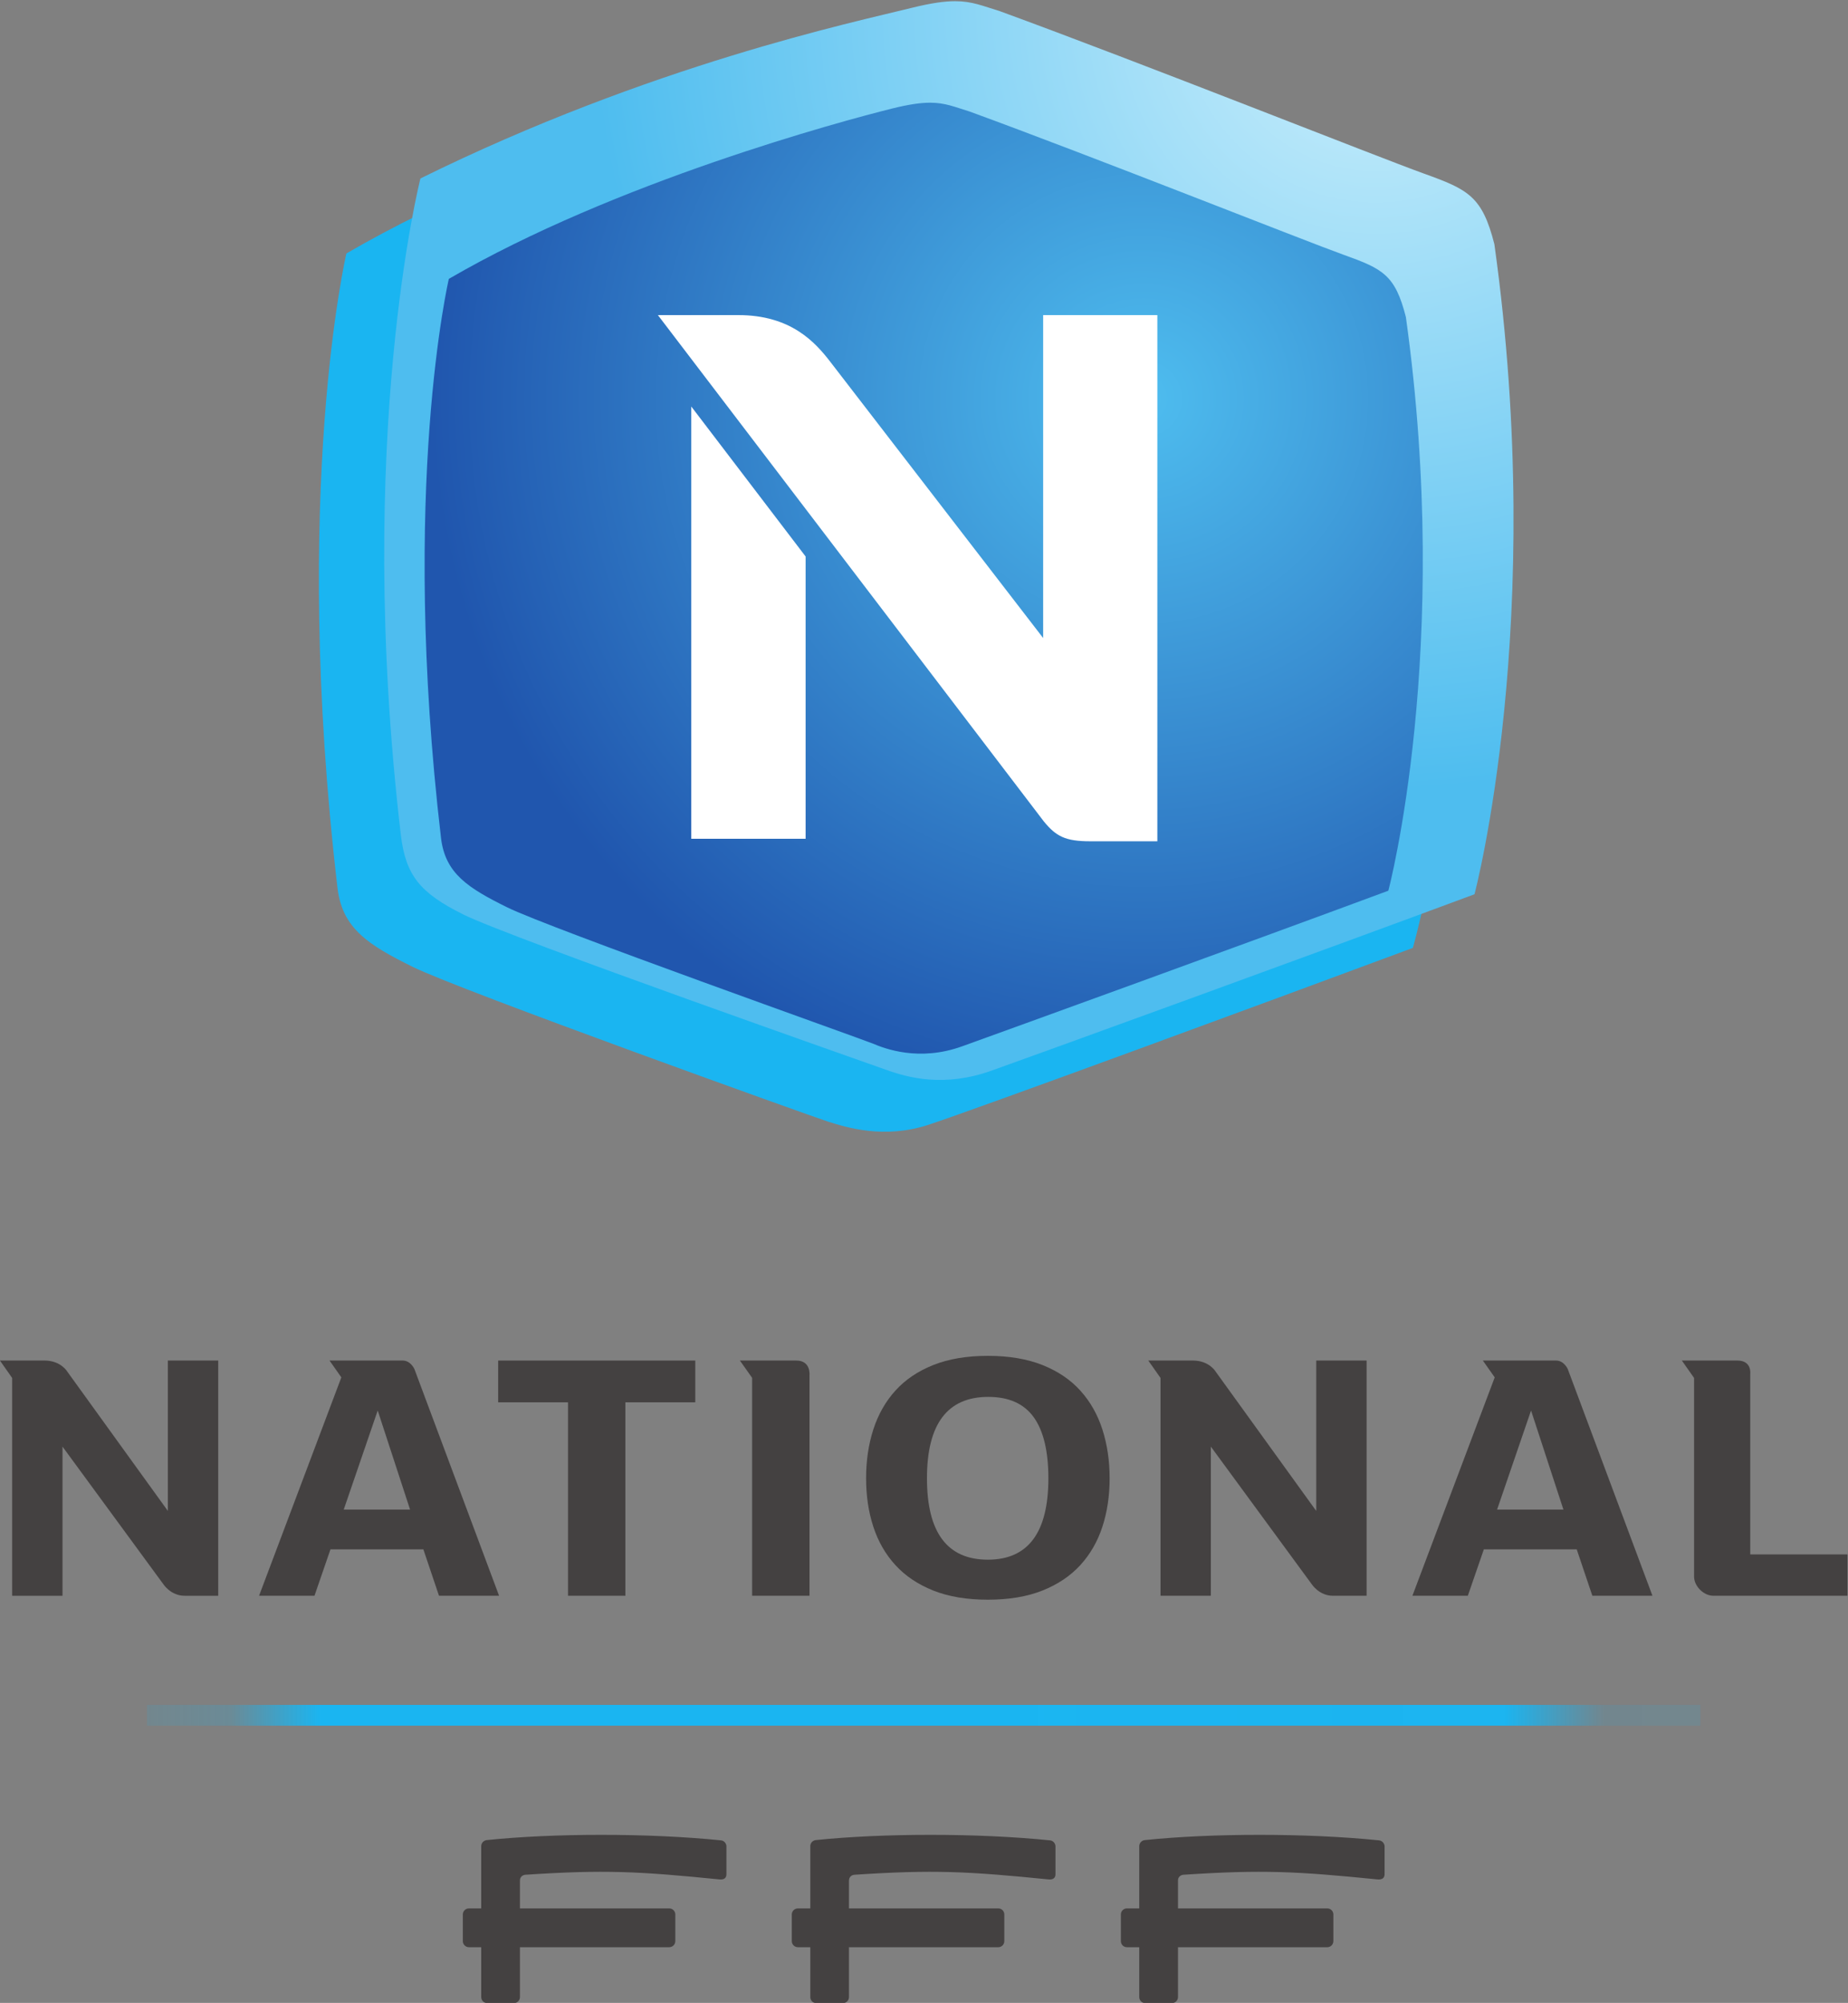 <?xml version="1.0" encoding="UTF-8" standalone="no"?>
<svg
   xmlns:dc="http://purl.org/dc/elements/1.1/"
   xmlns:cc="http://creativecommons.org/ns#"
   xmlns:rdf="http://www.w3.org/1999/02/22-rdf-syntax-ns#"
   xmlns:svg="http://www.w3.org/2000/svg"
   xmlns="http://www.w3.org/2000/svg"
   xmlns:xlink="http://www.w3.org/1999/xlink"
   xmlns:sodipodi="http://sodipodi.sourceforge.net/DTD/sodipodi-0.dtd"
   xmlns:inkscape="http://www.inkscape.org/namespaces/inkscape"
   inkscape:version="1.0 (4035a4f, 2020-05-01)"
   sodipodi:docname="Logo National FFF.svg"
   viewBox="0 0 646.266 700"
   height="700"
   width="646.266"
   xml:space="preserve"
   id="svg833"
   version="1.1"><rect x="0" y="0" width="646.266" height="700" fill="#808080" stroke="none"/><defs
     id="defs837"><linearGradient
       id="linearGradient12800"
       inkscape:collect="always"><stop
         id="stop12796"
         offset="0"
         style="stop-color:#18b7ef;stop-opacity:0.125" /><stop
         style="stop-color:#19b5f0;stop-opacity:0.204"
         offset="0.054"
         id="stop12810" /><stop
         style="stop-color:#1ab5f1;stop-opacity:1;"
         offset="0.112"
         id="stop12808" /><stop
         style="stop-color:#1ab5f1;stop-opacity:1"
         offset="0.515"
         id="stop12804" /><stop
         id="stop12806"
         offset="0.874"
         style="stop-color:#1ab5f1;stop-opacity:0.988" /><stop
         style="stop-color:#17b2f0;stop-opacity:0.129"
         offset="0.938"
         id="stop12812" /><stop
         id="stop12798"
         offset="1"
         style="stop-color:#18b7ef;stop-opacity:0.125" /></linearGradient><radialGradient
       id="radialGradient1033"
       spreadMethod="pad"
       gradientTransform="matrix(-28.245,-29.186,-29.186,28.245,137.996,758.207)"
       gradientUnits="userSpaceOnUse"
       r="1"
       cy="0"
       cx="0"
       fy="0"
       fx="0"><stop
         id="stop1027"
         offset="0"
         style="stop-opacity:1;stop-color:#cceffc" /><stop
         id="stop1029"
         offset="0.789"
         style="stop-opacity:1;stop-color:#4ebdef" /><stop
         id="stop1031"
         offset="1"
         style="stop-opacity:1;stop-color:#4ebdef" /></radialGradient><clipPath
       id="clipPath1043"
       clipPathUnits="userSpaceOnUse"><path
         id="path1041"
         d="m 81.515,676.189 h 76.006 v 82.325 H 81.515 Z" /></clipPath><clipPath
       id="clipPath1051"
       clipPathUnits="userSpaceOnUse"><path
         id="path1049"
         d="M 97.327,758.514 H 143.787 V 714.162 H 97.327 Z" /></clipPath><clipPath
       id="clipPath1055"
       clipPathUnits="userSpaceOnUse"><path
         id="path1053"
         d="m 97.327,714.162 h 46.461 v 44.352 H 97.327 Z" /></clipPath><clipPath
       id="clipPath1059"
       clipPathUnits="userSpaceOnUse"><path
         id="path1057"
         d="M 96.095,758.751 H 145.164 V 713.852 H 96.095 Z" /></clipPath><mask
       id="mask1061"
       height="1"
       width="1"
       y="0"
       x="0"
       maskUnits="userSpaceOnUse"><g
         id="g1081"><g
           id="g1079"
           clip-path="url(#clipPath1051)"><g
             id="g1077"><g
               id="g1075"
               clip-path="url(#clipPath1055)"><g
                 id="g1073"><g
                   id="g1063" /><g
                   id="g1071"><g
                     id="g1069"
                     clip-path="url(#clipPath1059)"><g
                       id="g1067"
                       transform="translate(98.817,751.226)"><path
                         id="path1065"
                         style="fill:#000000;fill-opacity:1;fill-rule:nonzero;stroke:none"
                         d="m 0,0 c 0,0 -2.722,-10.629 -0.808,-26.977 0.197,-1.651 0.759,-2.388 2.586,-3.292 1.964,-0.969 16.804,-6.171 17.354,-6.369 0.948,-0.342 2.414,-0.737 4.359,-0.045 2.159,0.768 13.542,4.902 19.873,7.253 0,0 2.983,11.216 0.818,26.727 -0.499,1.967 -1.073,2.248 -2.896,2.902 C 39.461,0.854 29.625,4.764 23.831,6.88 22.697,7.225 22.267,7.525 20.227,7.017 17.845,6.426 9.465,4.668 0,0" /></g></g></g></g></g></g></g></g></mask><clipPath
       id="clipPath1089"
       clipPathUnits="userSpaceOnUse"><path
         id="path1087"
         d="M 94.637,756.343 H 141.421 V 712.014 H 94.637 Z" /></clipPath><radialGradient
       id="radialGradient1103"
       spreadMethod="pad"
       gradientTransform="matrix(-26.859,-32.713,-32.713,26.859,131.525,750.445)"
       gradientUnits="userSpaceOnUse"
       r="1"
       cy="0"
       cx="0"
       fy="0"
       fx="0"><stop
         id="stop1095"
         offset="0"
         style="stop-opacity:1;stop-color:#59caf5" /><stop
         id="stop1097"
         offset="0.153"
         style="stop-opacity:1;stop-color:#59caf5" /><stop
         id="stop1099"
         offset="0.995"
         style="stop-opacity:1;stop-color:#176fc1" /><stop
         id="stop1101"
         offset="1"
         style="stop-opacity:1;stop-color:#176fc1" /></radialGradient><radialGradient
       id="radialGradient1135"
       spreadMethod="pad"
       gradientTransform="matrix(185.662,0,0,-185.662,381.141,653.834)"
       gradientUnits="userSpaceOnUse"
       r="1"
       cy="0"
       cx="0"
       fy="0"
       fx="0"><stop
         id="stop1131"
         offset="0"
         style="stop-opacity:1;stop-color:#4ebdef" /><stop
         id="stop1133"
         offset="1"
         style="stop-opacity:1;stop-color:#2056ae" /></radialGradient><linearGradient
       gradientUnits="userSpaceOnUse"
       y2="311.704"
       x2="527.649"
       y1="311.704"
       x1="120.084"
       id="linearGradient12802"
       xlink:href="#linearGradient12800"
       inkscape:collect="always" /></defs><sodipodi:namedview
     inkscape:current-layer="g841"
     inkscape:window-maximized="0"
     inkscape:window-y="0"
     inkscape:window-x="0"
     inkscape:cy="395.86791"
     inkscape:cx="422.21707"
     inkscape:zoom="0.72567705"
     showgrid="false"
     id="namedview835"
     inkscape:window-height="900"
     inkscape:window-width="1440"
     inkscape:pageshadow="2"
     inkscape:pageopacity="0"
     guidetolerance="10"
     gridtolerance="10"
     objecttolerance="10"
     borderopacity="1"
     bordercolor="#666666"
     pagecolor="#ffffff" /><g
     transform="matrix(1.333,0,0,-1.333,-108.687,1011.352)"
     inkscape:label="Logo National FFF"
     inkscape:groupmode="layer"
     id="g841"><g
       transform="matrix(6.377,0,0,6.377,-438.32,-4078.654)"
       id="g935" /><path
       d="m 172.412,692.249 c 0,0 -14.553,-62.005 -2.328,-166.412 1.263,-10.535 8.022,-14.852 19.693,-20.617 12.537,-6.199 105.395,-39.462 108.947,-40.578 4.77,-1.486 14.712,-4.713 26.535,-0.797 13.896,4.617 86.487,31.312 126.925,46.324 0,0 20.828,69.766 6.084,169.339 -2.372,12.327 -4.63,14.317 -21.446,20.681 -11.575,4.387 -72.381,28.366 -109.381,41.879 -7.251,2.2 -9.993,4.113 -23.022,0.874 -15.21,-3.775 -82.406,-21.861 -132.007,-50.692"
       style="fill:#1ab5f1;fill-opacity:1;fill-rule:nonzero;stroke:none;stroke-width:6.377"
       id="path1013" /><g
       transform="matrix(6.377,0,0,6.377,-438.32,-4078.654)"
       id="g1023"><g
         id="g1025"><path
           id="path1035"
           style="fill:url(#radialGradient1033);stroke:none"
           d="m 119.044,758.244 c -2.382,-0.592 -10.761,-2.35 -20.227,-7.018 v 0 c 0,0 -2.722,-10.629 -0.808,-26.977 v 0 c 0.198,-1.651 0.759,-2.389 2.586,-3.291 v 0 c 1.964,-0.97 16.804,-6.172 17.354,-6.37 v 0 c 0.948,-0.342 2.413,-0.737 4.359,-0.045 v 0 c 2.159,0.769 13.542,4.902 19.873,7.253 v 0 c 0,0 2.984,11.216 0.818,26.727 v 0 c -0.499,1.967 -1.074,2.248 -2.896,2.902 v 0 c -1.824,0.655 -11.661,4.565 -17.455,6.681 v 0 c -0.699,0.212 -1.13,0.408 -1.836,0.408 v 0 c -0.439,0 -0.985,-0.076 -1.768,-0.27" /></g></g><g
       transform="matrix(6.377,0,0,6.377,-438.32,-4078.654)"
       id="g1037"><g
         clip-path="url(#clipPath1043)"
         id="g1039"><g
           id="g1045"><g
             id="g1047" /><g
             mask="url(#mask1061)"
             id="g1083"><g
               id="g1085" /><g
               id="g1117"><g
                 id="g1115"
                 clip-path="url(#clipPath1089)"><g
                   id="g1113"><g
                     id="g1111"><g
                       id="g1109"><g
                         id="g1107"><path
                           id="path1105"
                           style="fill:url(#radialGradient1103);stroke:none"
                           d="m 118.213,756.343 c -0.435,-0.003 -0.975,-0.079 -1.744,-0.27 v 0 c -2.385,-0.593 -12.922,-3.428 -20.7,-7.95 v 0 c 0,0 -1.121,-4.773 -1.132,-13.261 v 0 -0.274 c 0.005,-3.569 0.207,-7.781 0.766,-12.56 v 0 c 0.199,-1.653 1.259,-2.33 3.089,-3.232 v 0 c 1.965,-0.973 16.526,-6.189 17.084,-6.363 v 0 c 0.748,-0.233 2.307,-0.74 4.161,-0.125 v 0 c 2.179,0.723 13.562,4.909 19.902,7.263 v 0 c 0,0 3.267,10.94 0.954,26.553 v 0 c -0.372,1.933 -0.726,2.247 -3.362,3.245 v 0 c -1.815,0.687 -11.351,4.447 -17.153,6.566 v 0 c -0.692,0.21 -1.122,0.403 -1.815,0.408 v 0 z" /></g></g></g></g></g></g></g></g></g></g><path
       id="path1137"
       style="fill:url(#radialGradient1135);stroke:none;stroke-width:6.377"
       d="M 315.589,730.25 C 302.19,726.921 242.985,710.991 199.288,685.585 v 0 c 0,0 -12.824,-54.62 -2.053,-146.605 v 0 c 1.11,-9.285 7.066,-13.08 17.346,-18.162 v 0 c 11.058,-5.465 92.966,-34.481 95.995,-35.75 v 0 c 3.016,-1.263 12.008,-4.796 23.372,-0.695 v 0 c 12.136,4.368 76.194,27.581 111.817,40.801 v 0 c 0,0 16.791,63.115 4.604,150.386 v 0 c -2.806,11.064 -6.033,12.646 -16.294,16.326 v 0 c -10.261,3.68 -65.608,25.694 -98.215,37.593 v 0 c -3.922,1.199 -6.352,2.296 -10.318,2.296 v 0 c -2.474,0 -5.542,-0.427 -9.955,-1.524" /><g
       transform="matrix(6.377,0,0,6.377,355.206,676.092)"
       id="g1151"><g
         id="g12651"><path
           transform="matrix(0.157,0,0,0.157,-55.7,-106.018)"
           id="path1141"
           style="fill:#ffffff;fill-opacity:1;fill-rule:nonzero;stroke:none;stroke-width:6.377"
           d="m 262.572,538.128 h 29.96 v 73.93 l -29.96,39.277 z" /><path
           d="M 0,0 V -13.278 L -8.733,-1.952 C -9.379,-1.108 -10.379,0 -12.546,0 H -15.85 L 0.027,-20.817 c 0.503,-0.612 0.88,-0.817 1.907,-0.817 H 4.698 V 0 Z"
           style="fill:#ffffff;fill-opacity:1;fill-rule:nonzero;stroke:none"
           id="path1153" /></g></g><g
       id="g12831"><g
         id="g12712"><g
           transform="matrix(6.377,0,0,6.377,270.673,276.188)"
           id="g921"><path
             id="path923"
             style="fill:#444141;fill-opacity:1;fill-rule:nonzero;stroke:none"
             d="M 0,0 C -2.984,0.305 -6.906,0.296 -9.641,0.01 -9.671,0.005 -9.69,0 -9.706,-0.009 -9.797,-0.045 -9.862,-0.136 -9.862,-0.241 v -2.557 h -0.508 c -0.135,0 -0.249,-0.11 -0.249,-0.249 v -1.095 c 0,-0.138 0.114,-0.251 0.249,-0.251 h 0.508 v -2.049 c 0,-0.14 0.113,-0.25 0.25,-0.25 h 1.094 c 0.136,0 0.249,0.11 0.249,0.25 v 2.049 h 6.141 c 0.138,0 0.251,0.113 0.251,0.251 v 1.095 c 0,0.139 -0.113,0.249 -0.251,0.249 h -6.141 v 1.154 c 0,10e-4 10e-4,10e-4 10e-4,10e-4 0,0.136 0.107,0.22 0.225,0.229 3.257,0.214 4.655,0.141 7.982,-0.192 0.198,-0.019 0.287,0.064 0.287,0.217 v 1.144 C 0.226,-0.163 0.165,-0.017 0,0" /></g><g
           transform="matrix(6.377,0,0,6.377,356.999,276.188)"
           id="g925"><path
             id="path927"
             style="fill:#444141;fill-opacity:1;fill-rule:nonzero;stroke:none"
             d="M 0,0 C -2.985,0.305 -6.907,0.296 -9.644,0.01 -9.671,0.005 -9.691,0 -9.708,-0.009 -9.798,-0.045 -9.861,-0.136 -9.861,-0.241 v -2.557 h -0.51 c -0.137,0 -0.251,-0.11 -0.251,-0.249 v -1.095 c 0,-0.138 0.114,-0.251 0.251,-0.251 h 0.51 v -2.049 c 0,-0.14 0.109,-0.25 0.246,-0.25 h 1.097 c 0.136,0 0.248,0.11 0.248,0.25 v 2.049 h 6.144 c 0.136,0 0.247,0.113 0.247,0.251 v 1.095 c 0,0.139 -0.111,0.249 -0.247,0.249 H -8.27 v 1.154 c 0,10e-4 0.003,10e-4 0.003,10e-4 0,0.136 0.104,0.22 0.224,0.229 3.254,0.214 4.655,0.141 7.982,-0.192 0.194,-0.019 0.287,0.064 0.287,0.217 v 1.144 C 0.226,-0.163 0.163,-0.017 0,0" /></g><g
           transform="matrix(6.377,0,0,6.377,443.33,276.188)"
           id="g929"><path
             id="path931"
             style="fill:#444141;fill-opacity:1;fill-rule:nonzero;stroke:none"
             d="M 0,0 C -2.989,0.305 -6.91,0.296 -9.645,0.01 -9.671,0.005 -9.695,0 -9.711,-0.009 -9.799,-0.045 -9.866,-0.136 -9.866,-0.241 v -2.557 h -0.508 c -0.138,0 -0.248,-0.11 -0.248,-0.249 v -1.095 c 0,-0.138 0.11,-0.251 0.248,-0.251 h 0.508 v -2.049 c 0,-0.14 0.114,-0.25 0.248,-0.25 h 1.096 c 0.136,0 0.25,0.11 0.25,0.25 v 2.049 h 6.144 c 0.136,0 0.248,0.113 0.248,0.251 v 1.095 c 0,0.139 -0.112,0.249 -0.248,0.249 h -6.144 v 1.154 c 0,10e-4 0,10e-4 0,10e-4 0,0.136 0.11,0.22 0.226,0.229 3.256,0.214 4.656,0.141 7.981,-0.192 0.199,-0.019 0.292,0.064 0.292,0.217 v 1.144 C 0.227,-0.163 0.161,-0.017 0,0" /></g></g><path
         d="m 120.084,311.704 h 407.565 v -5.446 H 120.084 Z"
         style="fill:url(#linearGradient12802);fill-opacity:1;fill-rule:nonzero;stroke:none;stroke-width:6.377"
         id="path1001" /><g
         id="g12669"><path
           d="m 340.698,349.778 c -10.65,0 -15.975,7.117 -15.975,21.344 0,14.227 5.37,21.338 16.083,21.338 5.389,0 9.368,-1.779 11.925,-5.331 2.557,-3.558 3.845,-8.896 3.845,-16.007 0,-14.227 -5.299,-21.344 -15.879,-21.344 m 24.271,44.315 c -2.596,2.876 -5.905,5.108 -9.936,6.715 -4.024,1.601 -8.8,2.411 -14.336,2.411 -5.529,0 -10.306,-0.81 -14.336,-2.411 -4.024,-1.607 -7.334,-3.839 -9.929,-6.715 -2.595,-2.87 -4.521,-6.269 -5.784,-10.191 -1.269,-3.935 -1.894,-8.195 -1.894,-12.78 0,-4.592 0.625,-8.82 1.894,-12.691 1.263,-3.871 3.189,-7.225 5.784,-10.063 2.596,-2.844 5.905,-5.063 9.929,-6.677 4.03,-1.607 8.807,-2.404 14.336,-2.404 5.535,0 10.312,0.797 14.336,2.404 4.03,1.613 7.34,3.833 9.936,6.677 2.595,2.838 4.521,6.192 5.784,10.063 1.263,3.871 1.894,8.099 1.894,12.691 0,4.585 -0.631,8.845 -1.894,12.78 -1.263,3.922 -3.189,7.321 -5.784,10.191"
           style="fill:#444141;fill-opacity:1;fill-rule:nonzero;stroke:none;stroke-width:6.377"
           id="path1161" /><path
           d="m 212.229,391.036 h 18.328 v -50.718 h 15.05 v 50.718 h 18.334 v 10.95 H 212.229 Z"
           style="fill:#444141;fill-opacity:1;fill-rule:nonzero;stroke:none;stroke-width:6.377"
           id="path1157" /><path
           d="M 125.573,362.56 99.152,399.14 c 0,0 -1.684,2.851 -5.975,2.851 H 81.513 l 3.208,-4.56 v -57.114 h 13.213 v 39.105 l 26.465,-36.082 c 0,0 1.951,-3.023 5.548,-3.023 h 8.839 v 61.674 h -13.213 z"
           style="fill:#444141;fill-opacity:1;fill-rule:nonzero;stroke:none;stroke-width:6.377"
           id="path1165" /><path
           d="m 275.645,401.989 3.208,-4.534 v -57.133 h 15.05 v 57.815 c 0,0 0.427,3.852 -3.469,3.852 z"
           style="fill:#444141;fill-opacity:1;fill-rule:nonzero;stroke:none;stroke-width:6.377"
           id="path1169" /><path
           d="m 171.711,362.903 8.915,25.987 8.494,-25.987 z m 15.477,39.086 h -19.208 l 3.106,-4.413 -21.587,-57.254 h 14.54 l 4.196,12.168 h 24.367 l 4.101,-12.168 h 15.764 l -22.218,59.448 c 0,0 -0.988,2.219 -3.061,2.219"
           style="fill:#444141;fill-opacity:1;fill-rule:nonzero;stroke:none;stroke-width:6.377"
           id="path1173" /><path
           d="m 540.725,351.157 h -0.013 v 0.019 47.325 c 0,0 0.472,3.488 -3.386,3.488 h -14.559 l 3.208,-4.56 v -52.082 c 0,-2.538 2.532,-5.025 5.025,-5.025 h 35.215 v 10.835 z"
           style="fill:#444141;fill-opacity:1;fill-rule:nonzero;stroke:none;stroke-width:6.377"
           id="path1177" /><path
           d="m 474.292,362.903 8.915,25.987 8.494,-25.987 z m 15.477,39.086 h -19.208 l 3.112,-4.413 -21.593,-57.254 h 14.54 l 4.203,12.168 h 24.361 l 4.101,-12.168 H 515.055 l -22.224,59.448 c 0,0 -0.982,2.219 -3.061,2.219"
           style="fill:#444141;fill-opacity:1;fill-rule:nonzero;stroke:none;stroke-width:6.377"
           id="path1181" /><path
           d="M 426.845,362.56 400.424,399.14 c 0,0 -1.684,2.851 -5.975,2.851 h -11.664 l 3.208,-4.56 v -57.114 h 13.207 v 39.105 l 26.472,-36.082 c 0,0 1.945,-3.023 5.548,-3.023 h 8.839 v 61.674 h -13.213 z"
           style="fill:#444141;fill-opacity:1;fill-rule:nonzero;stroke:none;stroke-width:6.377"
           id="path1185" /></g></g></g></svg>
